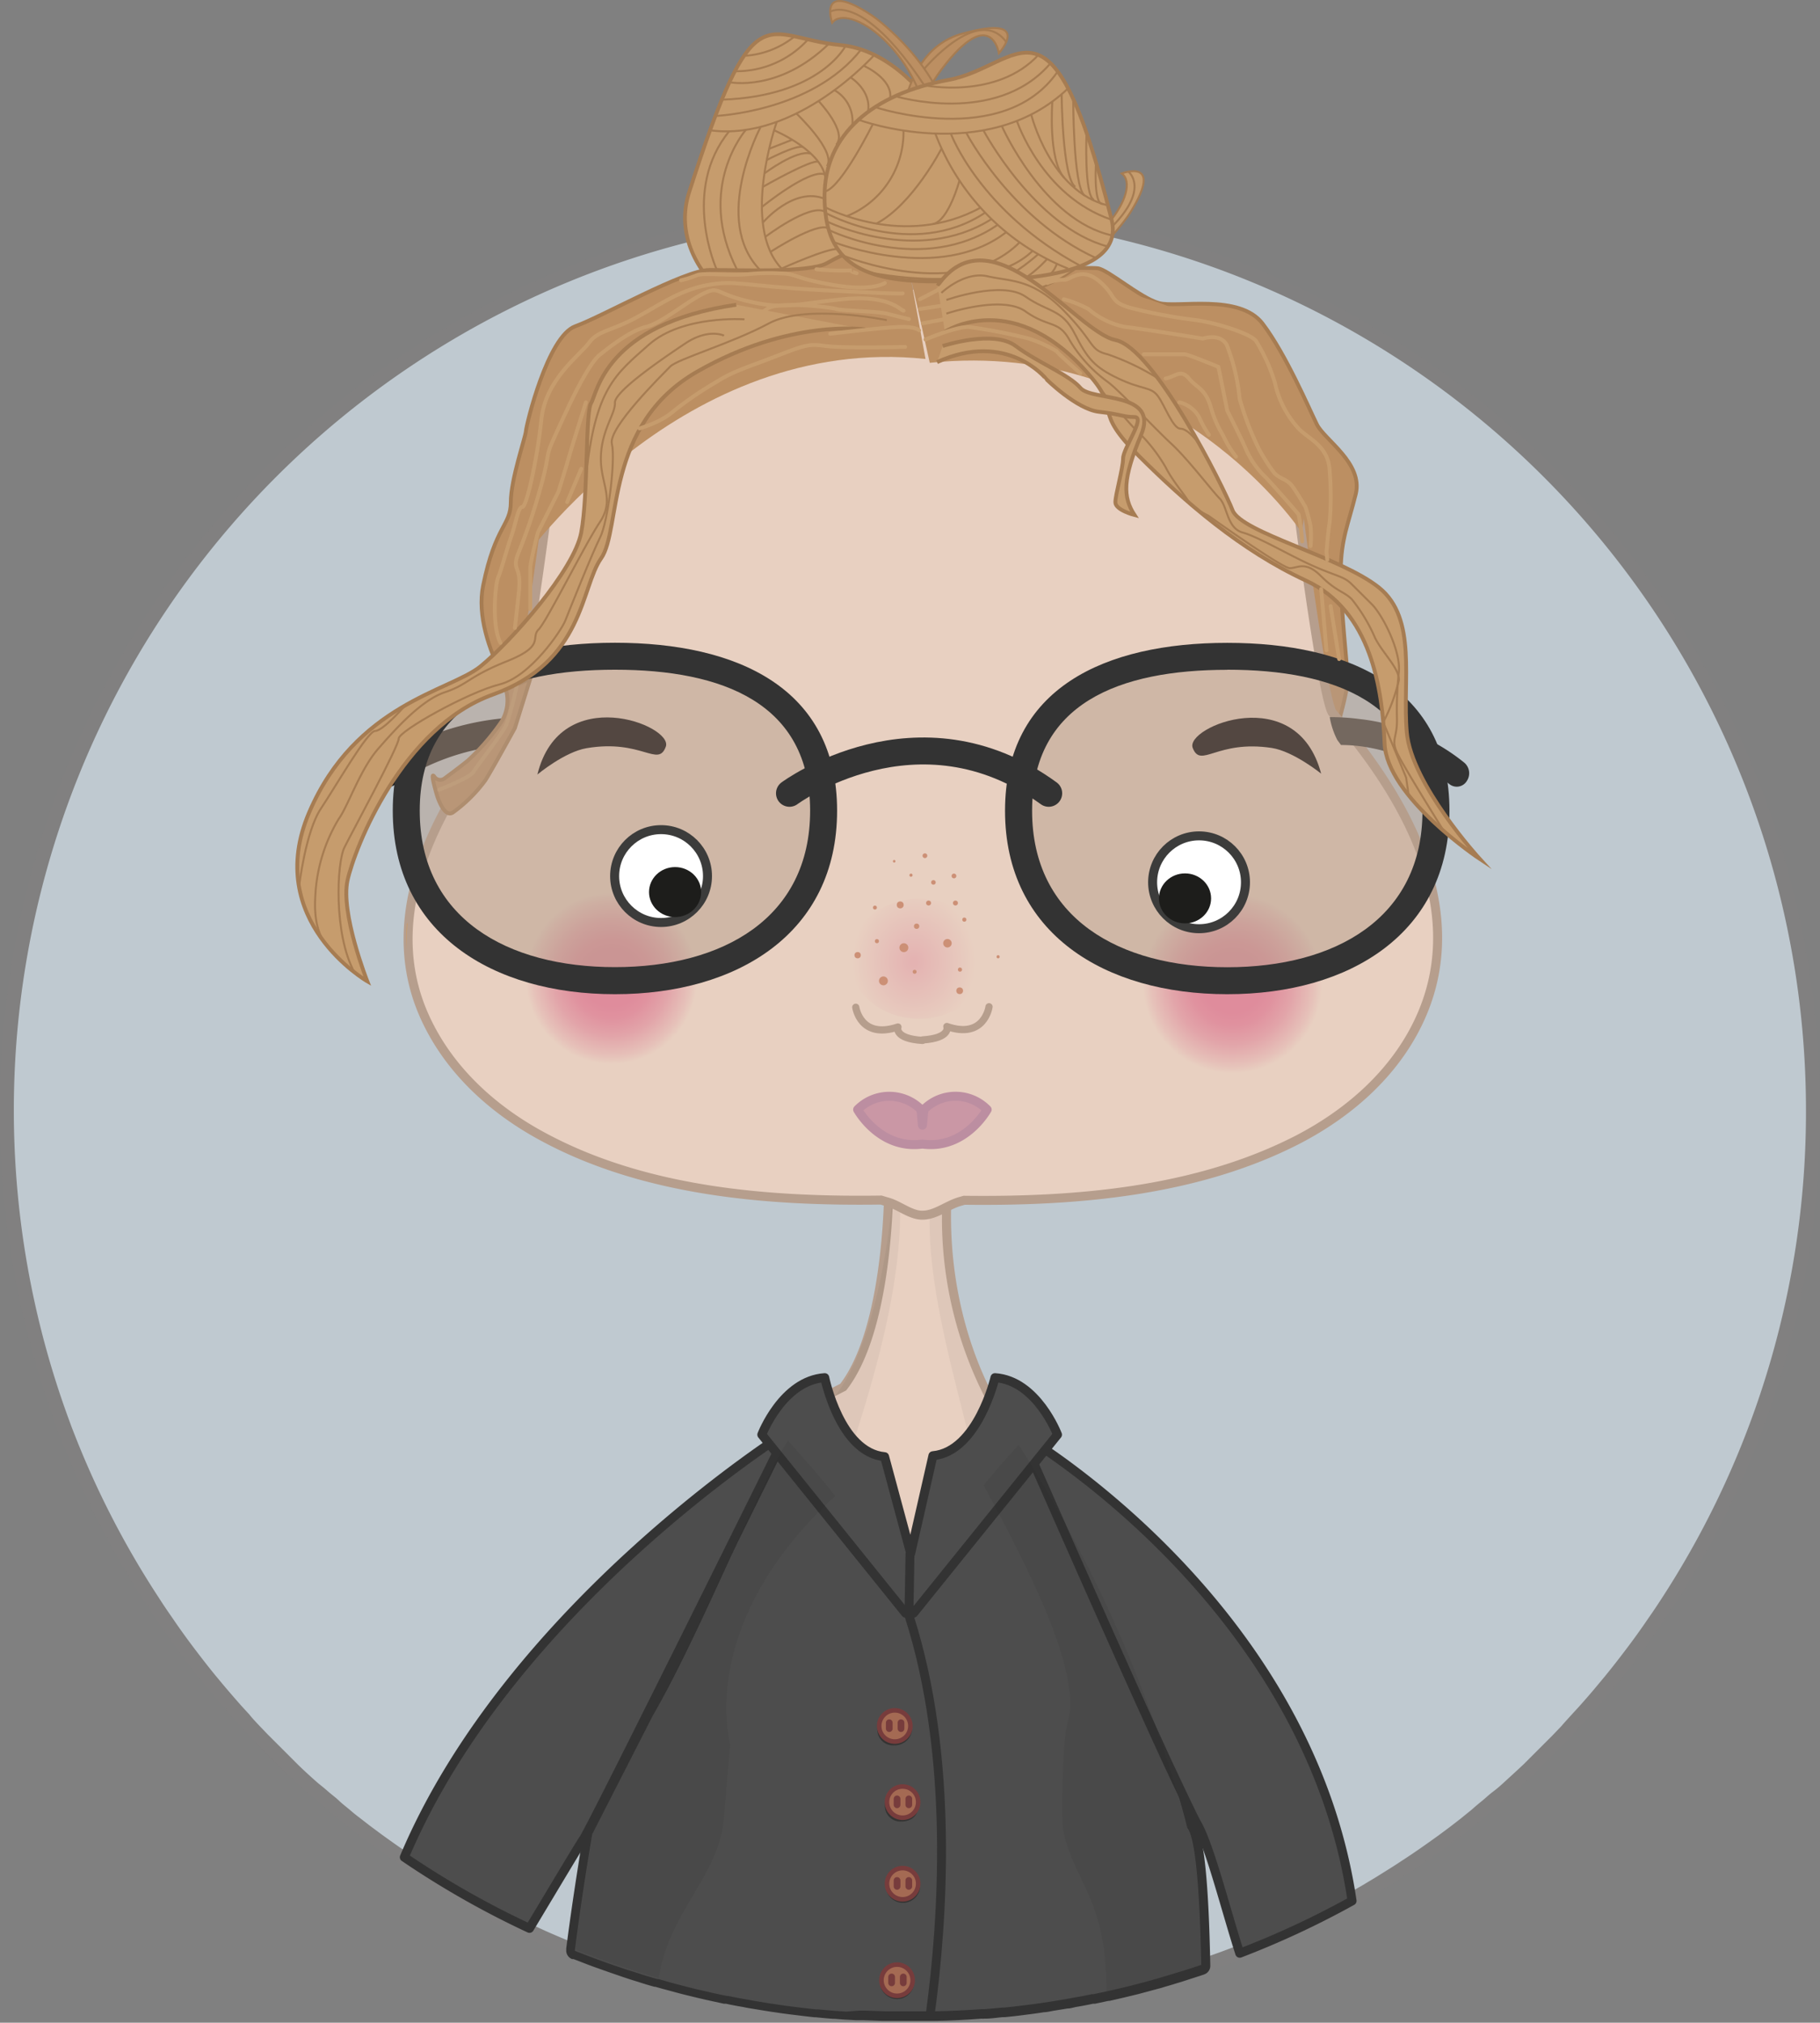 <svg xmlns="http://www.w3.org/2000/svg" xmlns:xlink="http://www.w3.org/1999/xlink" viewBox="0 0 184.24 204.77"><rect x="0" y="0" width="184.24" height="204.77" fill="#808080" stroke="none"/><defs><radialGradient id="New_Gradient_Swatch_1" cx="61.91" cy="99.06" r="13.55" gradientUnits="userSpaceOnUse"><stop offset="0.21" stop-color="#df8c9c"/><stop offset="0.3" stop-color="#e0929f"/><stop offset="0.43" stop-color="#e2a4a9"/><stop offset="0.58" stop-color="#e6c1b9"/><stop offset="0.64" stop-color="#e8d0c1"/><stop offset="0.8" stop-color="#e8d0c1"/><stop offset="0.97" stop-color="#e8d0c1"/></radialGradient><radialGradient id="New_Gradient_Swatch_1-2" cx="124.77" cy="99.6" r="14.17" xlink:href="#New_Gradient_Swatch_1"/><radialGradient id="radial-gradient" cx="280.24" cy="125.21" r="7.62" gradientTransform="translate(-137.29 -20.32) scale(0.82 0.94)" gradientUnits="userSpaceOnUse"><stop offset="0.05" stop-color="#e4b3b2"/><stop offset="1" stop-color="#e8d0c1"/></radialGradient></defs><g style="isolation:isolate"><g id="Layer_1" data-name="Layer 1"><g id="index_face"><path id="Bakgrundscirkel" d="M196.41,115.8a91,91,0,0,1-14.51,49.43c-.52.81-1.05,1.61-1.6,2.39-.77,1.14-1.59,2.27-2.43,3.37-.63.83-1.27,1.65-1.93,2.46l-.69.83c-.65.79-1.32,1.56-2,2.32l-.78.85c-.34.38-.69.75-1,1.12l-.88.92-1,1-1,1-1,1c-.71.67-1.44,1.33-2.17,2-.32.29-.64.56-1,.83s-.72.62-1.08.91-.69.57-1,.85l-.12.1c-.34.27-.68.55-1,.81l-1.11.86-1.13.84c-1.27.92-2.56,1.83-3.88,2.68-.46.31-.93.61-1.4.9l-1.2.75-.08.05-1.37.82-.32.18c-.23.13-.45.27-.69.39l-1.11.62c-.67.37-1.34.72-2,1.08l-1,.5c-.4.21-.81.41-1.23.61s-.92.45-1.39.66l-.1,0-.91.42c-1.16.51-2.34,1-3.53,1.49l-.33.12c-.6.24-1.21.47-1.81.69l-1.51.54-.58.2-.61.2h0c-.55.19-1.1.36-1.66.53s-1.09.34-1.64.49c-.27.09-.53.17-.81.24h0c-.6.18-1.19.33-1.8.49-1,.26-2,.5-3,.72h0l-.22.05-1.16.24a.57.57,0,0,1-.15,0c-.58.13-1.17.24-1.77.34l-.86.16-1.33.22-1,.15c-.58.09-1.16.17-1.75.24s-1.45.18-2.18.25l-.17,0-1.8.16h-.07l-.26,0,0,0c-1.69.12-3.39.2-5.11.22h0l-.91,0h-.94c-.75,0-1.5,0-2.24,0h-.49l-2-.07-.75,0L98.53,207l-1-.07h-.07l-1.8-.16-.17,0c-.73-.07-1.46-.16-2.18-.25s-1.17-.15-1.75-.24l-1-.15-1.33-.22-.86-.16c-.6-.1-1.19-.21-1.77-.34a.57.57,0,0,1-.15,0c-.59-.12-1.18-.24-1.76-.38-.9-.2-1.78-.41-2.66-.64-.61-.16-1.2-.31-1.8-.49h0l-.7-.2h0a.23.23,0,0,1-.11,0c-.55-.15-1.1-.31-1.64-.49s-1.11-.34-1.66-.53h0l-1.19-.4-1.51-.54c-.6-.22-1.21-.45-1.81-.69l-.33-.12a.7.7,0,0,0-.2-.08h0c-1.12-.44-2.23-.91-3.33-1.4l-.91-.42-.1,0c-.47-.21-.93-.43-1.39-.66s-.83-.4-1.23-.61l-1-.5-2-1.08L60,195.38c-.24-.12-.46-.26-.69-.39l-.32-.18L57.63,194l-.08-.05-1.2-.75c-.47-.29-.94-.59-1.4-.9-1.32-.85-2.61-1.76-3.88-2.68l-1.13-.84-1.11-.86c-.35-.26-.69-.54-1-.81l-.12-.1c-.34-.28-.7-.56-1-.85s-.73-.6-1.08-.91-.64-.54-1-.83c-.73-.64-1.46-1.3-2.17-2l-1-1-1-1-1-1-.88-.92c-.35-.37-.7-.74-1-1.12l-.78-.85c-.67-.76-1.34-1.53-2-2.32l-.69-.83c-.66-.81-1.3-1.63-1.93-2.46-.84-1.1-1.66-2.23-2.43-3.37-.55-.78-1.08-1.58-1.6-2.39A90.41,90.41,0,0,1,19.83,149l-.36-.92c-.18-.5-.37-1-.55-1.51A91.42,91.42,0,1,1,196.41,115.8Z" transform="translate(-12.88 -3.35)" fill="#bfc9d0" stroke="#818080" stroke-miterlimit="10" stroke-width="1.42"/><g id="Knut_left" data-name="Knut left"><path d="M112.85,29.49c0,8.23-6.46,8.23-14.91,8.23s-17.82-7.06-15.3-14.9C89.31,2,90.18,7.19,97.94,7.91,106.35,8.69,112.85,21.25,112.85,29.49Z" transform="translate(-12.88 -3.35)" fill="#c69c6d" stroke="#a67c52" stroke-miterlimit="10" stroke-width="0.38"/><path d="M94.68,7.34a9.77,9.77,0,0,1-7.41,3.22" transform="translate(-12.88 -3.35)" fill="none" stroke="#a67c52" stroke-miterlimit="10" stroke-width="0.2"/><path d="M86.72,11.67s5,1.05,10.08-3.9" transform="translate(-12.88 -3.35)" fill="none" stroke="#a67c52" stroke-miterlimit="10" stroke-width="0.2"/><path d="M98.47,8S95.93,13.08,86,13.44" transform="translate(-12.88 -3.35)" fill="none" stroke="#a67c52" stroke-miterlimit="10" stroke-width="0.2"/><path d="M101.39,8.91s-7.84,8.81-16.63,7.63" transform="translate(-12.88 -3.35)" fill="none" stroke="#a67c52" stroke-miterlimit="10" stroke-width="0.2"/><path d="M85.42,30.61s-3.63-8,1.3-14" transform="translate(-12.88 -3.35)" fill="none" stroke="#a67c52" stroke-miterlimit="10" stroke-width="0.2"/><path d="M88.38,16.5s-5.1,5.82-.91,14.11" transform="translate(-12.88 -3.35)" fill="none" stroke="#a67c52" stroke-miterlimit="10" stroke-width="0.2"/><path d="M89.86,16.24s-5,9.44,0,14.48" transform="translate(-12.88 -3.35)" fill="none" stroke="#a67c52" stroke-miterlimit="10" stroke-width="0.2"/><path d="M91.51,15.69s-3.73,10.56.56,14.92" transform="translate(-12.88 -3.35)" fill="none" stroke="#a67c52" stroke-miterlimit="10" stroke-width="0.2"/><path d="M100.3,10s3,1.31,2.69,3.33" transform="translate(-12.88 -3.35)" fill="none" stroke="#a67c52" stroke-miterlimit="10" stroke-width="0.2"/><path d="M99,11.2s2.16,1.33,1.74,3.53" transform="translate(-12.88 -3.35)" fill="none" stroke="#a67c52" stroke-miterlimit="10" stroke-width="0.2"/><path d="M97.35,12.48a3.61,3.61,0,0,1,1.8,3.62" transform="translate(-12.88 -3.35)" fill="none" stroke="#a67c52" stroke-miterlimit="10" stroke-width="0.2"/><path d="M95.79,13.63S98.7,16.72,97.53,18" transform="translate(-12.88 -3.35)" fill="none" stroke="#a67c52" stroke-miterlimit="10" stroke-width="0.2"/><path d="M93.5,14.84s4.09,3.87,3.09,5.33" transform="translate(-12.88 -3.35)" fill="none" stroke="#a67c52" stroke-miterlimit="10" stroke-width="0.2"/><path d="M91.24,16.54s5.31,2.22,5.22,5.23" transform="translate(-12.88 -3.35)" fill="none" stroke="#a67c52" stroke-miterlimit="10" stroke-width="0.2"/><line x1="77.86" y1="15.06" x2="80.19" y2="14.15" fill="none" stroke="#a67c52" stroke-miterlimit="10" stroke-width="0.2"/><path d="M90.5,19.55s3-1.58,3.67-1.31" transform="translate(-12.88 -3.35)" fill="none" stroke="#a67c52" stroke-miterlimit="10" stroke-width="0.2"/><path d="M90.27,20.9s3.24-2.43,4.67-2" transform="translate(-12.88 -3.35)" fill="none" stroke="#a67c52" stroke-miterlimit="10" stroke-width="0.2"/><path d="M90.1,22.27s5-2.86,5.62-2.53" transform="translate(-12.88 -3.35)" fill="none" stroke="#a67c52" stroke-miterlimit="10" stroke-width="0.2"/><path d="M90,24.31S94.8,20.4,96.37,21" transform="translate(-12.88 -3.35)" fill="none" stroke="#a67c52" stroke-miterlimit="10" stroke-width="0.2"/><path d="M90.1,25.89s3.13-3.7,6.27-2.41" transform="translate(-12.88 -3.35)" fill="none" stroke="#a67c52" stroke-miterlimit="10" stroke-width="0.2"/><path d="M90.35,27.33s4.45-3.37,6-2.57" transform="translate(-12.88 -3.35)" fill="none" stroke="#a67c52" stroke-miterlimit="10" stroke-width="0.2"/><path d="M90.88,28.85s4.68-3.06,5.87-2.39" transform="translate(-12.88 -3.35)" fill="none" stroke="#a67c52" stroke-miterlimit="10" stroke-width="0.2"/><path d="M92.07,30.51s4.6-2.08,5.63-1.94" transform="translate(-12.88 -3.35)" fill="none" stroke="#a67c52" stroke-miterlimit="10" stroke-width="0.2"/><path d="M85.3,15.09s9.79-.4,14.75-6.73" transform="translate(-12.88 -3.35)" fill="none" stroke="#a67c52" stroke-miterlimit="10" stroke-width="0.2"/><path d="M88.24,9A8.92,8.92,0,0,0,93.36,7" transform="translate(-12.88 -3.35)" fill="none" stroke="#a67c52" stroke-miterlimit="10" stroke-width="0.2"/></g><path id="Bakhår" d="M66.65,76.46s-6.09-7.76-4.86-13.83,2.8-6.07,2.8-8.43,1.49-6.58,1.53-7.21,2.2-9.6,5-10.61,11-5.69,13.59-5.7S94.81,31,96.57,30s5.47-2.74,8.72-2.24,6,2.64,9.33,2.75,8.37-.11,9.38,0,4.32,3,6.19,3.52,8.16-1,10.51,2.09,4.71,8.63,5.49,10.2,4.71,3.92,3.93,7.06-1.46,4.44-1.52,7.71.73,10.33.73,11.12-1.39,7.12-3.05,9S66.65,76.46,66.65,76.46Z" transform="translate(-12.88 -3.35)" fill="#bc8f62" stroke="#a67c52" stroke-miterlimit="10" stroke-width="0.39"/><g id="hals"><path d="M103.52,160.47l-2.22-1.95,0-.09c0-.09-4.2-8.88-7.5-11.56l-.38-.3.32-.36c.07-.07.26-.29,4.51-2.44,4.35-5.6,4.61-18.3,4.62-20.8v-.59l.58.15a11.63,11.63,0,0,0,3,.4,10.4,10.4,0,0,0,1.84-.16l.32-.06.31.58v.13c-.88,12.71,4.08,21.27,5.09,22.85l.25.41-.42.24c-3.51,1.94-5.32,10.63-5.34,10.71l0,.09-1.88,2.75Z" transform="translate(-12.88 -3.35)" fill="#e8d0c1"/><path d="M103.29,123a12,12,0,0,0,3.07.41,11.57,11.57,0,0,0,1.92-.16l.09.17a39.89,39.89,0,0,0,5.15,23.13c-3.73,2.06-5.57,11-5.57,11L106.26,160h-2.57l-2-1.77s-4.2-9-7.63-11.72c.21-.23,4.47-2.39,4.47-2.39,4.45-5.62,4.77-18.2,4.78-21.16m-.91-1.19V123c0,2.46-.27,14.92-4.46,20.44-4.24,2.15-4.43,2.36-4.56,2.5l-.63.72.74.6c3.23,2.6,7.34,11.31,7.38,11.4l.08.17.14.12,2,1.78.26.23h3.39l.27-.4,1.69-2.47.11-.15,0-.18c.49-2.38,2.37-8.89,5.12-10.42l.85-.46-.52-.82c-1-1.56-5.89-10-5-22.58v-.26l-.12-.23-.09-.17-.31-.59-.65.12a10.37,10.37,0,0,1-1.76.15,11.21,11.21,0,0,1-2.84-.38l-1.14-.31Z" transform="translate(-12.88 -3.35)" fill="#b69e8d"/><g opacity="0.05" style="mix-blend-mode:multiply"><path d="M113.52,146.52a39.89,39.89,0,0,1-5.15-23.13l-.09-.17c-.34.06-.67.08-1,.11-1.39,8.22,2.52,20.13,4.17,27.59C113.15,151.58,114.25,150,113.52,146.52Z" transform="translate(-12.88 -3.35)" fill="#1d1d1b"/></g><g opacity="0.05" style="mix-blend-mode:multiply"><path d="M103.9,123.1l-.61-.13c0,3-1.46,16.12-5.91,21.74a15.31,15.31,0,0,0-2.45.87c1.62,1.31,2.12,4.74,3.24,7.11C101.13,143.87,104.69,132.55,103.9,123.1Z" transform="translate(-12.88 -3.35)" fill="#1d1d1b"/></g></g><path d="M110.49,124.86,110,125c-1.27.38-2.47,1.4-3.79,1.37-1.13,0-2.33-1-3.4-1.31l-.74-.22C90.61,125,78.26,124,68,118.51c-5.35-2.84-10-7.11-12.37-12.79-4.47-10.8,2.29-22.08,9.15-30.22,1.07-1.24,3.86-23.29,3.86-23.29.68-5.34,4-10.14,8.28-13.29,5.14-3.81,11-5.13,17.24-5.93a98.7,98.7,0,0,1,22.53-.24c6.83.72,13.65,1.91,19.25,6.17a23.49,23.49,0,0,1,2.63,2.34,20.51,20.51,0,0,1,5.37,11s2.78,22.05,3.85,23.29C154.9,83.67,161.53,95,156.84,106c-2.42,5.68-7.18,9.92-12.58,12.72C134,124,121.82,125,110.49,124.86Z" transform="translate(-12.88 -3.35)" fill="#e8d0c1" stroke="#b69e8d" stroke-miterlimit="10" stroke-width="0.91"/><ellipse cx="61.91" cy="99.06" rx="15.3" ry="11.54" fill="url(#New_Gradient_Swatch_1)"/><ellipse cx="124.77" cy="99.6" rx="16" ry="12.06" fill="url(#New_Gradient_Swatch_1-2)"/><path id="mun" d="M106.41,115.68l-.15,1.58-.15-1.58a4.49,4.49,0,0,0-6.41,0s2.24,4.08,6.56,3.49c4.31.59,6.55-3.49,6.55-3.49A4.47,4.47,0,0,0,106.41,115.68Z" transform="translate(-12.88 -3.35)" fill="#ca97a5" stroke="#bc8ea1" stroke-linecap="round" stroke-linejoin="round" stroke-width="0.91"/><g id="Glasögonbåge"><path d="M65,75.92l-.34,1.71a6,6,0,0,1-.61.81s-.45.37-.48.4c-.26,0,.25,0,0,0a23.77,23.77,0,0,0-10.61,3.87,1.37,1.37,0,1,1-1.63-2.19A27,27,0,0,1,63.52,76.1,13,13,0,0,1,65,75.92Z" transform="translate(-12.88 -3.35)" fill="#1a1a1a"/></g><g id="Glasögonbåge-2" data-name="Glasögonbåge"><path d="M161.37,82.41a1.19,1.19,0,0,1-1.78.31A18.43,18.43,0,0,0,151.28,79a16.27,16.27,0,0,0-2.65-.23l-.37-.5a7.92,7.92,0,0,1-.77-2.32,22,22,0,0,1,3,.19,20.43,20.43,0,0,1,10.61,4.41A1.41,1.41,0,0,1,161.37,82.41Z" transform="translate(-12.88 -3.35)" fill="#333"/></g><path d="M64.09,73.14a4.1,4.1,0,0,1-.47,3.31,23.12,23.12,0,0,1-3.37,3.89c-1.14.92-2.41,1.84-2.41,1.84a.71.71,0,0,1-1-.22c-.48-.61.27,1.89.27,1.89s.7,2.36,1.62,1.75A14.64,14.64,0,0,0,62,82.36c.65-1,3-5.3,3-5.3l1.56-5Z" transform="translate(-12.88 -3.35)" fill="#bc8f62" stroke="#a67c52" stroke-miterlimit="10" stroke-width="0.39"/><path d="M57.35,83.3s3.11-1.22,3.44-1.79,2.85-3.74,3.35-4.8a35.12,35.12,0,0,0,1.19-4.65" transform="translate(-12.88 -3.35)" fill="none" stroke="#c69c6d" stroke-linecap="round" stroke-linejoin="bevel" stroke-width="0.39"/><g id="glasögon"><ellipse cx="124.19" cy="83.03" rx="21.13" ry="16.87" fill="#b69e8d" opacity="0.5"/><path d="M137.12,104c-12.41,0-22.5-6.17-22.5-18.57s10.09-17,22.5-17,22.49,4.6,22.49,17S149.52,104,137.12,104Zm0-32.84c-10.9,0-19.76,3.37-19.76,14.27s8.86,15.84,19.76,15.84,19.76-4.94,19.76-15.84S148,71.15,137.12,71.15Z" transform="translate(-12.88 -3.35)" fill="#333"/><ellipse cx="62.3" cy="83.03" rx="21.13" ry="16.87" fill="#b69e8d" opacity="0.5"/><path d="M52.64,85.42c0-12.4,10.09-17,22.49-17s22.49,4.6,22.49,17S87.53,104,75.13,104,52.64,97.82,52.64,85.42Zm2.73,0c0,10.9,8.86,15.84,19.76,15.84s19.76-4.94,19.76-15.84S86,71.15,75.13,71.15,55.37,74.52,55.37,85.42Z" transform="translate(-12.88 -3.35)" fill="#333"/><path d="M92.8,83.66s13-9.64,26.24,0" transform="translate(-12.88 -3.35)" fill="none" stroke="#333" stroke-linecap="round" stroke-miterlimit="10" stroke-width="2.73"/></g><g id="ögon"><g id="öga_vänster"><circle cx="66.92" cy="88.69" r="4.7" fill="#fff" stroke="#3c3c3b" stroke-miterlimit="10" stroke-width="0.91"/><ellipse cx="68.34" cy="90.31" rx="2.64" ry="2.53" fill="#1d1d1b"/><path d="M67.28,81.76s2.75-2.3,5-2.67c5.57-.93,7.21,2,8-.15S69.61,72.31,67.28,81.76Z" transform="translate(-12.88 -3.35)" fill="#534741"/><path d="M146.62,81.67s-2.79-2.26-5-2.6c-5.57-.84-7.17,2.12-8,0S144.14,72.26,146.62,81.67Z" transform="translate(-12.88 -3.35)" fill="#534741"/></g><g id="öga_höger"><circle cx="121.38" cy="89.32" r="4.7" fill="#fff" stroke="#3c3c3b" stroke-miterlimit="10" stroke-width="0.91"/><ellipse cx="119.96" cy="90.95" rx="2.64" ry="2.53" fill="#1d1d1b"/></g></g><g id="näsa"><path d="M106.26,108.68c-2.93-.19-2.48-1.36-2.48-1.36-3.81,1.28-4.27-2-4.27-2" transform="translate(-12.88 -3.35)" fill="none" stroke="#b69e8d" stroke-linecap="round" stroke-linejoin="round" stroke-width="0.73"/><path d="M113,105.27s-.46,3.33-4.27,2c0,0,.45,1.17-2.47,1.36" transform="translate(-12.88 -3.35)" fill="none" stroke="#b69e8d" stroke-linecap="round" stroke-linejoin="round" stroke-width="0.73"/></g><g id="skjorta"><path d="M105.23,207.66c-.75,0-1.51,0-2.25,0h-.5c-.66,0-1.33,0-2-.07h-.26l-.52,0c-.38,0-.79,0-1.2-.07l-.95-.07h-.06c-.61,0-1.21-.1-1.81-.15l-.11,0c-.8-.08-1.54-.16-2.26-.26s-1.18-.15-1.77-.25c-.31,0-.65-.09-1-.14l-1.33-.23c-.29,0-.59-.09-.88-.16-.58-.1-1.18-.21-1.77-.33l-.2-.05c-.54-.1-1.13-.23-1.71-.36-.9-.21-1.79-.42-2.68-.65-.6-.16-1.2-.31-1.8-.49h0c-.24-.06-.48-.12-.7-.19L79.3,204c-.51-.14-1.07-.31-1.62-.48s-1.11-.35-1.66-.54h0l-1.2-.42L73.29,202l-1.83-.69-.31-.13-.16-.06a.52.52,0,0,1-.34-.44.37.37,0,0,1,0-.11c.75-6,1.75-11.75,1.76-11.81a.5.5,0,0,1,0-.13l6.13-12c2.49-4.31,5.29-10.41,7.76-15.8,1.8-3.93,3.5-7.65,4.88-10.22.33-.63.66-1.2,1-1.7a.47.47,0,0,1,.34-.22h0a.45.45,0,0,1,.33.14l1,1.12,1.17,1.32c.6.69,1.23,1.44,1.88,2.24l.06.09.37.45.32.4a61.15,61.15,0,0,1,4,5.61,29.16,29.16,0,0,1,2.74,5.55h.07c1.18-3.41,3.73-7.52,7.57-12.22l1.44-1.73.43-.48c.61-.71,1.19-1.34,1.7-1.9a.44.44,0,0,1,.33-.14h0a.42.42,0,0,1,.34.2c.93,1.44,1.85,2.91,2.71,4.38l0,.06a141.2,141.2,0,0,1,12.41,27.76.19.19,0,0,1,0,.11c1.17,3.62,1.78,6,1.91,6.55.36.49,1.22,2.26,1.45,14.06a.47.47,0,0,1-.31.45L134,203h0c-.55.19-1.1.37-1.67.54s-1.1.34-1.65.49c-.25.08-.52.16-.8.23h0c-.59.18-1.2.33-1.8.49-1,.26-2,.5-3,.71l-.08,0-1.39.29-.17,0c-.56.12-1.16.23-1.76.34-.27.06-.57.11-.87.16l-1.33.22-1,.15c-.57.09-1.16.17-1.75.24s-1.46.18-2.19.25l-.18,0c-.6.05-1.2.11-1.81.15l-.15,0a.42.42,0,0,1-.15,0c-1.72.13-3.45.21-5.14.23H107l-.83,0h-1Z" transform="translate(-12.88 -3.35)" fill="#4d4d4d"/><path d="M92.58,149.21c.31.33.65.71,1,1.12l.56.63.61.69c.59.68,1.22,1.42,1.87,2.22a.28.28,0,0,0,.07.09c.22.28.44.57.67.85a56.6,56.6,0,0,1,4,5.56,28.81,28.81,0,0,1,2.81,5.77h.71c0-.1.06-.18.1-.28,1.39-4,4.6-8.56,7.5-12.11.5-.61,1-1.18,1.44-1.72.15-.16.29-.33.42-.49.62-.7,1.19-1.33,1.69-1.88.94,1.45,1.84,2.91,2.7,4.36a0,0,0,0,1,0,0,141.4,141.4,0,0,1,12.39,27.7s0,0,0,0c1.34,4.14,1.95,6.68,1.95,6.68.94,1.14,1.29,7.72,1.41,13.87h0l-.61.2h0c-.55.19-1.1.36-1.66.53s-1.09.34-1.64.49c-.27.09-.53.17-.81.24h0c-.6.18-1.19.33-1.8.49-1,.26-2,.5-3,.72h0l-1.38.29a.57.57,0,0,1-.15,0c-.58.13-1.17.24-1.77.34l-.86.16-1.33.22-1,.15c-.58.09-1.16.17-1.75.24s-1.45.18-2.18.25l-.17,0-1.8.16h-.07l-.26,0,0,0c-1.69.12-3.39.2-5.11.22h0l-.91,0h-.94c-.75,0-1.5,0-2.24,0h-.49l-2-.07-.75,0L98.53,207l-1-.07h-.07l-1.8-.16-.17,0c-.73-.07-1.46-.16-2.18-.25s-1.17-.15-1.75-.24l-1-.15-1.33-.22-.86-.16c-.6-.1-1.19-.21-1.77-.34a.57.57,0,0,1-.15,0c-.59-.12-1.18-.24-1.76-.38-.9-.2-1.78-.41-2.66-.64-.61-.16-1.2-.31-1.8-.49h0l-.7-.2h0a.23.23,0,0,1-.11,0c-.55-.15-1.1-.31-1.64-.49s-1.11-.34-1.66-.53h0l-1.19-.4-1.51-.54c-.6-.22-1.21-.45-1.81-.69l-.33-.12a.7.7,0,0,0-.2-.08h0s0-.06,0-.09c.76-6,1.76-11.74,1.76-11.74l6.13-12c4.28-7.39,9.36-19.88,12.63-26,.33-.62.65-1.18,1-1.68m0-.91h-.09a.92.92,0,0,0-.69.43c-.33.54-.65,1.12-1,1.73-1.39,2.58-3.09,6.3-4.89,10.24-2.47,5.38-5.26,11.48-7.73,15.74l-6.15,12a1.14,1.14,0,0,0-.09.26c0,.06-1,5.83-1.76,11.78,0,0,0,0,0,.06s0,.1,0,.15a.92.92,0,0,0,.59.86l0,0,.07,0,.09,0,.14.06.19.07c.59.23,1.2.47,1.81.69l1.53.54,1.19.41h0q.84.29,1.68.54c.57.19,1.11.35,1.62.49l.09,0h0l.71.2h0l1.82.49c.81.21,1.69.42,2.69.65l1.74.38.2,0c.55.12,1.13.23,1.79.34.25.06.56.11.87.16l1.34.22c.32.05.67.11,1,.15.5.08,1.09.16,1.75.24s1.52.19,2.2.26h.13c.62.06,1.21.12,1.8.16l.16,0h0l.88.07,1.24.07.49,0,.24,0,2,.07H103c.64,0,1.39,0,2.24,0h1.86c1.69,0,3.42-.1,5.16-.23a.85.85,0,0,0,.23,0l.14,0c.59,0,1.18-.1,1.75-.15l.13,0h.09c.64-.06,1.36-.14,2.17-.25.65-.08,1.24-.16,1.78-.25.3,0,.65-.09,1-.15s.89-.14,1.34-.22c.29,0,.6-.09.9-.16q.92-.15,1.74-.33l.21,0,1.35-.29.11,0c.94-.21,1.91-.44,3-.71l1.82-.49h0c.28-.07.56-.15.83-.24.49-.13,1-.3,1.64-.49l1.67-.54h0c.21-.06.42-.14.63-.21a.92.92,0,0,0,.61-.86c-.22-11.53-1-13.62-1.48-14.28-.17-.67-.77-3-1.92-6.56h0l0-.08a141.43,141.43,0,0,0-12.43-27.79l0-.08h0c-.86-1.47-1.78-2.95-2.72-4.39a.91.91,0,0,0-.68-.42H116a.91.91,0,0,0-.67.3c-.45.49-1.06,1.16-1.7,1.9l-.42.47c-.48.57-1,1.14-1.46,1.75a47.59,47.59,0,0,0-7.26,11.32,31.92,31.92,0,0,0-2.39-4.6,61.24,61.24,0,0,0-4-5.65l-.34-.42-.34-.43,0,0-.06-.08c-.64-.78-1.27-1.54-1.89-2.24l-.34-.39-.27-.3-.56-.64c-.38-.41-.73-.79-1-1.13a1,1,0,0,0-.67-.29Z" transform="translate(-12.88 -3.35)" fill="#333"/><path id="Arm" d="M92.58,148.3s-19.76,40-20.66,41.27c-.38.54-2.78,4.58-5.44,9a90.32,90.32,0,0,1-12.67-7.2C64.54,165.91,92.58,148.3,92.58,148.3Z" transform="translate(-12.88 -3.35)" fill="#4d4d4d" stroke="#333" stroke-linecap="round" stroke-linejoin="round" stroke-width="0.91"/><path id="Arm-2" data-name="Arm" d="M149.75,195.79a89.08,89.08,0,0,1-11.37,5.3c-1.4-4.36-3-10.74-4.29-13.05-.47-.84-1.55-3.14-3-6.22,0,0,0,0,0,0s0,0,0,0c-3.57-7.74-9.18-20.41-12.39-27.7a0,0,0,0,0,0,0,0,0,0,0,1,0,0c-1.5-3.38-2.47-5.6-2.47-5.6S145.27,165.38,149.75,195.79Z" transform="translate(-12.88 -3.35)" fill="#4d4d4d" stroke="#333" stroke-linecap="round" stroke-linejoin="round" stroke-width="0.91"/><path id="Krage" d="M119.93,148.59l-14.57,18.07-.4-.39c-.27.24-.41.39-.41.39L90,148.59s2.1-5.49,6.37-5.77c0,0,1.53,7.59,6.06,8l2.64,9.79,2.25-9.89c4.53-.41,6.28-7.9,6.28-7.9C117.84,143.1,119.93,148.59,119.93,148.59Z" transform="translate(-12.88 -3.35)" fill="#4d4d4d" stroke="#333" stroke-linecap="round" stroke-linejoin="round" stroke-width="0.91"/><g opacity="0.08" style="mix-blend-mode:multiply"><path d="M86.79,180s-.57,6.79-.66,7.72c-.61,5.68-5.47,9.08-6.56,15.85a.23.23,0,0,1-.11,0c-.55-.15-1.1-.31-1.64-.49s-1.11-.34-1.66-.53h0l-1.19-.4-1.51-.54c-.6-.22-1.21-.45-1.81-.69l-.33-.12a.7.7,0,0,0-.2-.08h0c.76-6,1.77-11.83,1.77-11.83l6.13-12c4.83-8.81,9.44-20.11,12.63-26,.33-.62.65-1.18,1-1.68.31.33.65.71,1,1.12l.56.63.61.69c.59.68,1.21,1.42,1.87,2.22a.28.28,0,0,0,.07.09c.22.28.44.57.67.85C87.89,163.53,85.35,173,86.79,180Z" transform="translate(-12.88 -3.35)" fill="#1d1d1b"/></g><g opacity="0.08" style="mix-blend-mode:multiply"><path d="M124.87,205c.08-9.49-3.28-11-4.37-16.41-.23-1.12-.07-9.06.46-10.88,1.31-4.59-2.81-13.52-8.51-24,.5-.61,1-1.18,1.44-1.72l.42-.49c.62-.7,1.19-1.33,1.69-1.88a138.3,138.3,0,0,1,17.06,38.81c.94,1.14,1.29,7.72,1.41,13.87h0l-.61.2h0c-.55.19-1.1.36-1.66.53s-1.09.34-1.64.49c-.27.09-.53.17-.81.24h0c-.6.18-1.19.33-1.8.49C126.91,204.57,125.89,204.81,124.87,205Z" transform="translate(-12.88 -3.35)" fill="#1d1d1b"/></g><g id="knappar"><path d="M105.22,178.38a1.76,1.76,0,0,1-1.81,1.66,1.58,1.58,0,0,1-1.71-1.42c-.19-.93.76-1.71,1.71-1.71S105.22,177.43,105.22,178.38Z" transform="translate(-12.88 -3.35)" fill="#1d1d1b" opacity="0.5" style="mix-blend-mode:multiply"/><path d="M105.8,186.32c0,.94-.77,1.44-1.71,1.44a1.57,1.57,0,0,1-1.63-1.63,1.49,1.49,0,0,1,1.63-1.52A1.71,1.71,0,0,1,105.8,186.32Z" transform="translate(-12.88 -3.35)" fill="#1d1d1b" opacity="0.5" style="mix-blend-mode:multiply"/><path d="M106,194.57a1.74,1.74,0,0,1-3.42,0,1.67,1.67,0,0,1,1.71-1.71A1.65,1.65,0,0,1,106,194.57Z" transform="translate(-12.88 -3.35)" fill="#1d1d1b" opacity="0.5" style="mix-blend-mode:multiply"/><path d="M105.4,204.26a1.73,1.73,0,0,1-3.42,0,1.71,1.71,0,0,1,3.42,0Z" transform="translate(-12.88 -3.35)" fill="#1d1d1b" opacity="0.5" style="mix-blend-mode:multiply"/><circle cx="90.58" cy="174.73" r="1.58" fill="#a46a53" stroke="#773c3c" stroke-miterlimit="10" stroke-width="0.46"/><rect x="90.02" y="174.4" height="0.6" fill="none" stroke="#773c3c" stroke-linecap="round" stroke-linejoin="round" stroke-width="0.68"/><rect x="91.21" y="174.4" height="0.6" fill="none" stroke="#773c3c" stroke-linecap="round" stroke-linejoin="round" stroke-width="0.68"/><circle cx="91.37" cy="182.44" r="1.58" fill="#a46a53" stroke="#773c3c" stroke-miterlimit="10" stroke-width="0.46"/><rect x="90.81" y="182.11" height="0.6" fill="none" stroke="#773c3c" stroke-linecap="round" stroke-linejoin="round" stroke-width="0.68"/><rect x="92" y="182.11" height="0.6" fill="none" stroke="#773c3c" stroke-linecap="round" stroke-linejoin="round" stroke-width="0.68"/><circle cx="91.37" cy="190.7" r="1.58" fill="#a46a53" stroke="#773c3c" stroke-miterlimit="10" stroke-width="0.46"/><rect x="90.81" y="190.37" height="0.6" fill="none" stroke="#773c3c" stroke-linecap="round" stroke-linejoin="round" stroke-width="0.68"/><rect x="92" y="190.37" height="0.6" fill="none" stroke="#773c3c" stroke-linecap="round" stroke-linejoin="round" stroke-width="0.68"/><circle cx="90.81" cy="200.47" r="1.58" fill="#a46a53" stroke="#773c3c" stroke-miterlimit="10" stroke-width="0.46"/><rect x="90.26" y="200.14" height="0.6" fill="none" stroke="#773c3c" stroke-linecap="round" stroke-linejoin="round" stroke-width="0.68"/><rect x="91.44" y="200.14" height="0.6" fill="none" stroke="#773c3c" stroke-linecap="round" stroke-linejoin="round" stroke-width="0.68"/></g></g><g id="Fräknar"><ellipse cx="93.05" cy="97.06" rx="7.07" ry="6.08" fill="url(#radial-gradient)"/><circle cx="91.13" cy="91.61" r="0.35" fill="#cc9076"/><circle cx="94.49" cy="89.33" r="0.23" fill="#cc9076"/><circle cx="94" cy="91.42" r="0.25" fill="#cc9076"/><circle cx="92.79" cy="93.77" r="0.27" fill="#cc9076"/><circle cx="95.91" cy="95.49" r="0.43" fill="#cc9076"/><circle cx="97.62" cy="93.1" r="0.21" fill="#cc9076"/><circle cx="96.57" cy="88.68" r="0.24" fill="#cc9076"/><circle cx="96.72" cy="91.42" r="0.25" fill="#cc9076"/><circle cx="86.82" cy="96.7" r="0.32" fill="#cc9076"/><circle cx="88.77" cy="95.28" r="0.21" fill="#cc9076"/><circle cx="88.57" cy="91.88" r="0.2" fill="#cc9076"/><circle cx="90.52" cy="87.19" r="0.13" fill="#cc9076"/><circle cx="93.63" cy="86.63" r="0.24" fill="#cc9076"/><circle cx="92.22" cy="88.6" r="0.16" fill="#cc9076"/><circle cx="92.59" cy="98.38" r="0.2" fill="#cc9076"/><circle cx="97.18" cy="98.16" r="0.21" fill="#cc9076"/><circle cx="101.04" cy="96.86" r="0.16" fill="#cc9076"/><circle cx="91.5" cy="95.94" r="0.45" fill="#cc9076"/><circle cx="89.43" cy="99.3" r="0.45" fill="#cc9076"/><circle cx="97.15" cy="100.3" r="0.34" fill="#cc9076"/></g><path d="M65.77,60.09s16.18-23,40.8-20.4L105,31.05S60.49,30.18,65.77,60.09Z" transform="translate(-12.88 -3.35)" fill="#bc8f62"/><path d="M144.65,57.25S131.58,37.52,107,40.08l-2-9S149.93,27.35,144.65,57.25Z" transform="translate(-12.88 -3.35)" fill="#bc8f62"/><path d="M54.07,99.54a14.11,14.11,0,0,1,0-2.72l.07,0A20.19,20.19,0,0,0,54.07,99.54Z" transform="translate(-12.88 -3.35)" fill="#c69c6d"/><path d="M111.32,10.71a7.65,7.65,0,0,0,4.78-2" transform="translate(-12.88 -3.35)" fill="none" stroke="#a67c52" stroke-miterlimit="10" stroke-width="0.2"/><g id="Knut_right" data-name="Knut right"><path d="M110.55,28.23s-2.85,4.17,5.33,2.8,12.66-8.58,10.55-10.12c0,0,4.36-1.67.88,3.94-1.36,2.19-8.72,10.9-15.43,7.36S110.55,28.23,110.55,28.23Z" transform="translate(-12.88 -3.35)" fill="#c69c6d" stroke="#a67c52" stroke-miterlimit="10" stroke-width="0.2"/><path d="M127.11,20.73s2.21,1.69-1.71,5.62" transform="translate(-12.88 -3.35)" fill="none" stroke="#a67c52" stroke-miterlimit="10" stroke-width="0.2"/><path d="M114,8.74s-.79-5-5.8,1.62-3.33,14.92-.74,14.6c0,0-2,4.21-3.34-2.27-.51-2.52-1.13-13.91,6.17-15.93S114,8.74,114,8.74Z" transform="translate(-12.88 -3.35)" fill="#bc8f62" stroke="#a67c52" stroke-miterlimit="10" stroke-width="0.2"/><path d="M103.93,21.75s4.08,3,3-5.24S98.72,3.59,97.12,5.65c0,0-1.54-4.41,4-.75,2.13,1.42,10.61,9,6.87,15.64S103.93,21.75,103.93,21.75Z" transform="translate(-12.88 -3.35)" fill="#bc8f62" stroke="#a67c52" stroke-miterlimit="10" stroke-width="0.2"/><path d="M96.92,4.54s3.16-2.15,9.54,7.47" transform="translate(-12.88 -3.35)" fill="none" stroke="#a67c52" stroke-miterlimit="10" stroke-width="0.2"/><path d="M106.46,10.3s5.46-6.55,8.27-2.71" transform="translate(-12.88 -3.35)" fill="none" stroke="#a67c52" stroke-miterlimit="10" stroke-width="0.2"/><path d="M125.4,25.56c1.53,6.1-10.25,6.28-18.05,6.28s-11-2.35-11-8.63,4.88-10.35,12.55-11.77C116.27,10.08,119.24,1,125.4,25.56Z" transform="translate(-12.88 -3.35)" fill="#c69c6d" stroke="#a67c52" stroke-miterlimit="10" stroke-width="0.38"/><path d="M99.8,15.48S112.7,20.22,121,12.3" transform="translate(-12.88 -3.35)" fill="none" stroke="#a67c52" stroke-miterlimit="10" stroke-width="0.2"/><path d="M101.48,14.2s12.94,4.3,18.43-3.55" transform="translate(-12.88 -3.35)" fill="none" stroke="#a67c52" stroke-miterlimit="10" stroke-width="0.2"/><path d="M103.52,13.09s10.11,3.06,15.6-3.22" transform="translate(-12.88 -3.35)" fill="none" stroke="#a67c52" stroke-miterlimit="10" stroke-width="0.2"/><path d="M106.57,12S113.8,13.44,118,8.91" transform="translate(-12.88 -3.35)" fill="none" stroke="#a67c52" stroke-miterlimit="10" stroke-width="0.2"/><path d="M107.57,16.88A23.74,23.74,0,0,0,121,30.54" transform="translate(-12.88 -3.35)" fill="none" stroke="#a67c52" stroke-miterlimit="10" stroke-width="0.2"/><path d="M109.13,16.87s2.93,7.91,13.13,13.4" transform="translate(-12.88 -3.35)" fill="none" stroke="#a67c52" stroke-miterlimit="10" stroke-width="0.2"/><path d="M110.69,16.78s4.53,8.77,13.15,12.7" transform="translate(-12.88 -3.35)" fill="none" stroke="#a67c52" stroke-miterlimit="10" stroke-width="0.2"/><path d="M112.43,16.54S117.62,26.32,125,28.3" transform="translate(-12.88 -3.35)" fill="none" stroke="#a67c52" stroke-miterlimit="10" stroke-width="0.2"/><path d="M114.29,16.1s4.21,9.57,11.19,11.09" transform="translate(-12.88 -3.35)" fill="none" stroke="#a67c52" stroke-miterlimit="10" stroke-width="0.2"/><path d="M115.82,15.59s2.52,7.62,9.58,10" transform="translate(-12.88 -3.35)" fill="none" stroke="#a67c52" stroke-miterlimit="10" stroke-width="0.2"/><path d="M117.27,14.94s1.92,7.8,7.77,9.21" transform="translate(-12.88 -3.35)" fill="none" stroke="#a67c52" stroke-miterlimit="10" stroke-width="0.2"/><path d="M119.41,13.63s-.45,5.87,1.2,7.72" transform="translate(-12.88 -3.35)" fill="none" stroke="#a67c52" stroke-miterlimit="10" stroke-width="0.2"/><path d="M120.35,12.89s.06,8.45,1.38,9.38" transform="translate(-12.88 -3.35)" fill="none" stroke="#a67c52" stroke-miterlimit="10" stroke-width="0.2"/><path d="M121.52,13.34s0,8.93,1.14,9.79" transform="translate(-12.88 -3.35)" fill="none" stroke="#a67c52" stroke-miterlimit="10" stroke-width="0.2"/><path d="M122.87,16.78s-.26,6.37.74,6.79" transform="translate(-12.88 -3.35)" fill="none" stroke="#a67c52" stroke-miterlimit="10" stroke-width="0.2"/><path d="M123.84,19.55s-.31,4.43.62,4.44" transform="translate(-12.88 -3.35)" fill="none" stroke="#a67c52" stroke-miterlimit="10" stroke-width="0.2"/><path d="M96.37,24.31s8,4.34,15.79.05" transform="translate(-12.88 -3.35)" fill="none" stroke="#a67c52" stroke-miterlimit="10" stroke-width="0.2"/><path d="M96.46,24.91s8.75,4.84,16.1,0" transform="translate(-12.88 -3.35)" fill="none" stroke="#a67c52" stroke-miterlimit="10" stroke-width="0.2"/><path d="M96.59,25.77s9.11,4.5,16.61-.21" transform="translate(-12.88 -3.35)" fill="none" stroke="#a67c52" stroke-miterlimit="10" stroke-width="0.2"/><path d="M96.8,26.64s9.53,4.69,17.1-.55" transform="translate(-12.88 -3.35)" fill="none" stroke="#a67c52" stroke-miterlimit="10" stroke-width="0.2"/><path d="M98.22,29.22s11.77,4.85,17.9-1.36" transform="translate(-12.88 -3.35)" fill="none" stroke="#a67c52" stroke-miterlimit="10" stroke-width="0.2"/><path d="M100.8,30.91s11.81,2.54,16.64-2.19" transform="translate(-12.88 -3.35)" fill="none" stroke="#a67c52" stroke-miterlimit="10" stroke-width="0.2"/><path d="M118,29.07s-2.57,2.27-3.87,2.52" transform="translate(-12.88 -3.35)" fill="none" stroke="#a67c52" stroke-miterlimit="10" stroke-width="0.2"/><path d="M118.9,29.55a12.86,12.86,0,0,1-2.19,1.93" transform="translate(-12.88 -3.35)" fill="none" stroke="#a67c52" stroke-miterlimit="10" stroke-width="0.2"/><path d="M119.89,30s-.43,1.26-1,1.14" transform="translate(-12.88 -3.35)" fill="none" stroke="#a67c52" stroke-miterlimit="10" stroke-width="0.2"/><path d="M108.18,18.41s-2.91,5.64-6.57,7.57" transform="translate(-12.88 -3.35)" fill="none" stroke="#a67c52" stroke-miterlimit="10" stroke-width="0.2"/><path d="M96.46,22.71c1.66-.5,4.78-6.8,4.78-6.8" transform="translate(-12.88 -3.35)" fill="none" stroke="#a67c52" stroke-miterlimit="10" stroke-width="0.2"/><path d="M104.34,16.56a9.15,9.15,0,0,1-5.73,8.67" transform="translate(-12.88 -3.35)" fill="none" stroke="#a67c52" stroke-miterlimit="10" stroke-width="0.2"/><path d="M110,21.65s-1.1,4.07-2.67,4.38" transform="translate(-12.88 -3.35)" fill="none" stroke="#a67c52" stroke-miterlimit="10" stroke-width="0.2"/><path d="M97.28,27.86s10.71,4.23,17.45-1" transform="translate(-12.88 -3.35)" fill="none" stroke="#a67c52" stroke-miterlimit="10" stroke-width="0.2"/></g><g id="Hårslinga_vänster" data-name="Hårslinga vänster"><path d="M100.46,36.7s-7.58-1.12-17,4.27-7.67,16-9.73,18.91S72,70.36,62.79,73.66s-14,15.5-14.73,18.81,2,10.22,2,10.22-10.59-6.12-5.88-17.1S58.44,73.31,61.51,70.82,71,61.08,71.72,57.25s.4-12.17,1-13.1,1.36-8,14.69-9.95" transform="translate(-12.88 -3.35)" fill="#c69c6d" stroke="#a67c52" stroke-miterlimit="10" stroke-width="0.39"/><path d="M88.24,35.68s-6.28-.45-9.67,2.56-5.46,4.4-6.38,13.52" transform="translate(-12.88 -3.35)" fill="none" stroke="#a67c52" stroke-miterlimit="10" stroke-width="0.2"/><path d="M102.65,35.76s-8.19-1.69-11.94.33-9.25,3.6-10,4.38-6.28,6.2-5.89,7.81-.39,7.88-1.18,9.45-3.16,7.5-3.54,8.46-3.52,5.67-6.66,6.45-10.2,4.71-10.2,5.49-4.7,9.42-5.49,11-1.1,8.81,1,12.64" transform="translate(-12.88 -3.35)" fill="none" stroke="#a67c52" stroke-miterlimit="10" stroke-width="0.2"/><path d="M86.17,37.33s-1.57-.78-3.92.79-7.17,4.86-7.12,6-1.32,2.68-1.42,5.42,1.47,4.31-.1,6.66S68.25,66.22,67.4,67.08s.72,1.64-3.2,3.21-3.92,2.35-6.28,3.14S53,77.05,51.16,79.16s-3.06,5.83-4,7.11a16.67,16.67,0,0,0-2.37,8c-.18,3.46,1.06,4.58,1.06,4.58" transform="translate(-12.88 -3.35)" fill="none" stroke="#a67c52" stroke-miterlimit="10" stroke-width="0.2"/><path d="M43.16,93.09s.64-5.54,2.21-7.89,4.71-7.85,5.49-7.85,3-2.54,3-2.54" transform="translate(-12.88 -3.35)" fill="none" stroke="#a67c52" stroke-miterlimit="10" stroke-width="0.2"/></g><g id="Hårslinga_höger" data-name="Hårslinga höger"><path d="M108.53,36.94s7.06-4.71,14.91,4.71c2.84,3.41,0,3.14,4.71,7.84s10.34,9.59,16.94,12.64,7.74,11,7.95,16.46,9.63,11.71,9.63,11.71-6.92-7.56-7.38-12.81,1.1-11.52-2.82-14.66S138.52,57.27,137.65,55s-7.93-16.44-11.86-17.23-12.55-13.33-18-5.49" transform="translate(-12.88 -3.35)" fill="#c69c6d" stroke="#a67c52" stroke-miterlimit="10" stroke-width="0.39"/><path d="M108.18,33s2.31-2.22,4.67-1.68,4.54.21,7.76,3.52,2.5,3.91,4.43,4.39a25,25,0,0,1,5.12,2.46" transform="translate(-12.88 -3.35)" fill="none" stroke="#a67c52" stroke-miterlimit="10" stroke-width="0.2"/><path d="M108.68,33.72s5.62-2,8-.35,3.7,1.22,5,3.77,2,3.38,4.41,4.53,3.29.81,4,1.77,1.52,3.31,2.3,3.31,1.85,1.5,1.85,1.5" transform="translate(-12.88 -3.35)" fill="none" stroke="#a67c52" stroke-miterlimit="10" stroke-width="0.2"/><path d="M108.68,35.1s5.62-1.91,8-.23,3.34.89,4.44,2.85A14.07,14.07,0,0,0,125,42c1.15.83,4.68,4.63,6.44,6.26s4.12,4.77,4.91,5.56.73,3,2.32,3.44,4.59,2.23,7,3.32,3.21,1.09,4,1.87,1,1,2.07,2.06,2.88,4.57,2.76,6.75a35.93,35.93,0,0,0-.21,4.66c.09,2.22-.69,2.22.09,3.79s4.71,7.86,4.71,7.86" transform="translate(-12.88 -3.35)" fill="none" stroke="#a67c52" stroke-miterlimit="10" stroke-width="0.2"/><path d="M124.17,42.63s2.8,3.33,3.58,4.12a16.72,16.72,0,0,1,3.14,3.92c.79,1.57,2.28,3.18,2.32,3.55s2,1.34,2,1.34,7.45,5.31,8.24,5.31,1.57-.78,3.14.79,2.35,1.57,3.13,2.35a17,17,0,0,1,2.36,3.92c.78,1.57,2.46,3.07,2.41,4.28a18,18,0,0,1-1.58,4.25l2.31,5.6.26,1.79" transform="translate(-12.88 -3.35)" fill="none" stroke="#a67c52" stroke-miterlimit="10" stroke-width="0.2"/></g><path d="M108.31,38.38s5.13-1.7,7.39,0,5.39,2.88,6.56,4.25,8,.31,6.13,4.76-1.86,6.26-.66,8.1c0,0-1.94-.5-1.94-1.29s.77-3.39.78-4.44,2.32-4.19,1.16-4.19-1.35-.28-3.6-.53-5.39-3.34-5.39-3.37-3.94-4.88-11-1.66" transform="translate(-12.88 -3.35)" fill="#c69c6d" stroke="#a67c52" stroke-miterlimit="10" stroke-width="0.39"/><path d="M105,160.61l-.09,5.25,0,1.08c4.6,14.36,3.4,31,2.15,40.24h0" transform="translate(-12.88 -3.35)" fill="none" stroke="#333" stroke-linecap="round" stroke-linejoin="round" stroke-width="0.9"/><g id="Hårstrån_höger" data-name="Hårstrån höger"><path d="M106.57,37.72s3.09-1.32,4.38-1.27A54.2,54.2,0,0,1,117,37.62a12.66,12.66,0,0,1,2.87,1.31c0,.12,2.37,2.21,2.37,2.21" transform="translate(-12.88 -3.35)" fill="none" stroke="#c69c6d" stroke-linecap="round" stroke-linejoin="round" stroke-width="0.39"/><polyline points="93.13 31.28 96.02 30.85 98.84 30.29" fill="none" stroke="#c69c6d" stroke-linecap="round" stroke-linejoin="round" stroke-width="0.39"/><polyline points="93.13 30.29 94.87 29.39 95.98 28.49" fill="none" stroke="#c69c6d" stroke-linecap="round" stroke-linejoin="round" stroke-width="0.39"/><polyline points="93.41 32.73 95.63 32.31 96.47 32.09" fill="none" stroke="#c69c6d" stroke-linecap="round" stroke-linejoin="round" stroke-width="0.39"/><path d="M118.9,32a4.85,4.85,0,0,1,1.71-.33c.58.09,1.7-1.41,3.56.16s.89,2.15,3.56,2.79a53.06,53.06,0,0,0,6.18,1.13c2,.26,5.88,1.43,6.19,2.24a17.49,17.49,0,0,1,1.84,4.11,10,10,0,0,0,2.23,4.45c1,1.22,3.24,1.8,3.32,4.59a31.52,31.52,0,0,1,0,5c-.16,1-.33,3.08-.33,3.08l.08.8" transform="translate(-12.88 -3.35)" fill="none" stroke="#c69c6d" stroke-linecap="round" stroke-linejoin="round" stroke-width="0.39"/><line x1="134.7" y1="61.36" x2="135.56" y2="66.72" fill="none" stroke="#c69c6d" stroke-linecap="round" stroke-linejoin="round" stroke-width="0.39"/><line x1="133.74" y1="59.64" x2="134.28" y2="65.84" fill="none" stroke="#c69c6d" stroke-linecap="round" stroke-linejoin="round" stroke-width="0.39"/><path d="M120.57,33.64a12.1,12.1,0,0,1,2.5,1,8.06,8.06,0,0,0,3.72,1.81c1.57.16,7.86,1.18,7.86,1.18s1.75-.6,2.42.65a20.39,20.39,0,0,1,1.3,5.44,29.1,29.1,0,0,0,2,5.17,20.26,20.26,0,0,0,1.45,2.27c.58.7,1.34.64,1.92,1.46s1.3,2.07,1.3,2.07a16.55,16.55,0,0,1,.51,1.94,11.65,11.65,0,0,1,0,2" transform="translate(-12.88 -3.35)" fill="none" stroke="#c69c6d" stroke-linecap="round" stroke-linejoin="round" stroke-width="0.39"/><path d="M128.66,39.22s3.88,0,4.18,0,3.38,1.27,3.38,1.27l.9,4.44s1.21,2.38,1.84,3.78a8.73,8.73,0,0,0,2.09,3c1.22,1.31,3.14,3.53,3.29,3.73a22.24,22.24,0,0,1,.36,2.72" transform="translate(-12.88 -3.35)" fill="none" stroke="#c69c6d" stroke-linecap="round" stroke-linejoin="round" stroke-width="0.39"/><path d="M130.87,41.67c1-.18,1.54-1,2.37,0s1.68,1,2.24,3a11.14,11.14,0,0,0,1.2,2.74A11.08,11.08,0,0,0,138,49.58" transform="translate(-12.88 -3.35)" fill="none" stroke="#c69c6d" stroke-linecap="round" stroke-linejoin="round" stroke-width="0.39"/><path d="M132.26,44.08a3.1,3.1,0,0,1,2,1.49,11,11,0,0,0,1,1.8" transform="translate(-12.88 -3.35)" fill="none" stroke="#c69c6d" stroke-linecap="round" stroke-linejoin="round" stroke-width="0.39"/></g><g id="Hårstrån_vänster" data-name="Hårstrån vänster"><path d="M104.26,33.05s.5.13-7.89-.31-9-1.07-11.94-.52-5.06,2.2-7.45,3.44-3.6,1.18-4.48,2.4-4.4,3.67-4.82,7.77-1.52,8.93-1.93,8.85-.7,1.83-1.1,2.93-1.05,3.55-1.34,4.19-.69,4.89.23,6.63" transform="translate(-12.88 -3.35)" fill="none" stroke="#c69c6d" stroke-linecap="round" stroke-linejoin="bevel" stroke-width="0.39"/><path d="M104.35,34.8c-.31,0-1.37-1.63-6.13-1.16s-5.89,1.06-9.46.24-3-1.6-4.63-.83-4.26,3-5.82,3.38-3.55,1.91-4.73,2.85-3.23,5.41-3.23,5.41-1,2.12-1.63,3.56-.15,1.27-1.44,5.58a58.35,58.35,0,0,1-2,5.7c-.57,1.63.41,1.08.13,3.71S65,66.92,65,66.92" transform="translate(-12.88 -3.35)" fill="none" stroke="#c69c6d" stroke-linecap="round" stroke-linejoin="bevel" stroke-width="0.39"/><path d="M104.51,38.47s-4.4.11-6.89,0-2.15-.64-5.55.7S87.24,40.85,85.43,42a35.82,35.82,0,0,0-4.21,2.85A7.66,7.66,0,0,1,79.48,46a13,13,0,0,1-1.85.72" transform="translate(-12.88 -3.35)" fill="none" stroke="#c69c6d" stroke-linecap="round" stroke-linejoin="bevel" stroke-width="0.39"/><path d="M72.19,44.08s-1.67,5.3-1.78,5.75-1,3.3-1,3.3l-2.08,4.12s-.77,3-.77,3.62V65" transform="translate(-12.88 -3.35)" fill="none" stroke="#c69c6d" stroke-linecap="round" stroke-linejoin="round" stroke-width="0.39"/><line x1="58.84" y1="47.46" x2="57.41" y2="50.83" fill="none" stroke="#c69c6d" stroke-linecap="round" stroke-linejoin="round" stroke-width="0.39"/><path d="M96.92,37.14s5.13-.62,6.91-.69,2.09.34,2.09.34" transform="translate(-12.88 -3.35)" fill="none" stroke="#c69c6d" stroke-linecap="round" stroke-linejoin="bevel" stroke-width="0.39"/><path d="M104.89,35.66l-2.24-.56c-1-.24-4.7-.3-5.12-.47s-6-.82-7,0a5.28,5.28,0,0,0-1.12,1" transform="translate(-12.88 -3.35)" fill="none" stroke="#c69c6d" stroke-linecap="round" stroke-linejoin="bevel" stroke-width="0.39"/><path d="M102.45,32s-1.24.88-5.17.21-3.76-1.13-5.21-1.17a21.28,21.28,0,0,0-3.5.07c-1.92.16-4.53-.16-5.13.1a11.61,11.61,0,0,1-1.62.52" transform="translate(-12.88 -3.35)" fill="none" stroke="#c69c6d" stroke-linecap="round" stroke-linejoin="bevel" stroke-width="0.39"/><path d="M95.53,30.61a25.33,25.33,0,0,0,3.57.11s-.27.09.5.29" transform="translate(-12.88 -3.35)" fill="none" stroke="#c69c6d" stroke-linecap="round" stroke-linejoin="bevel" stroke-width="0.39"/></g></g></g></g></svg>